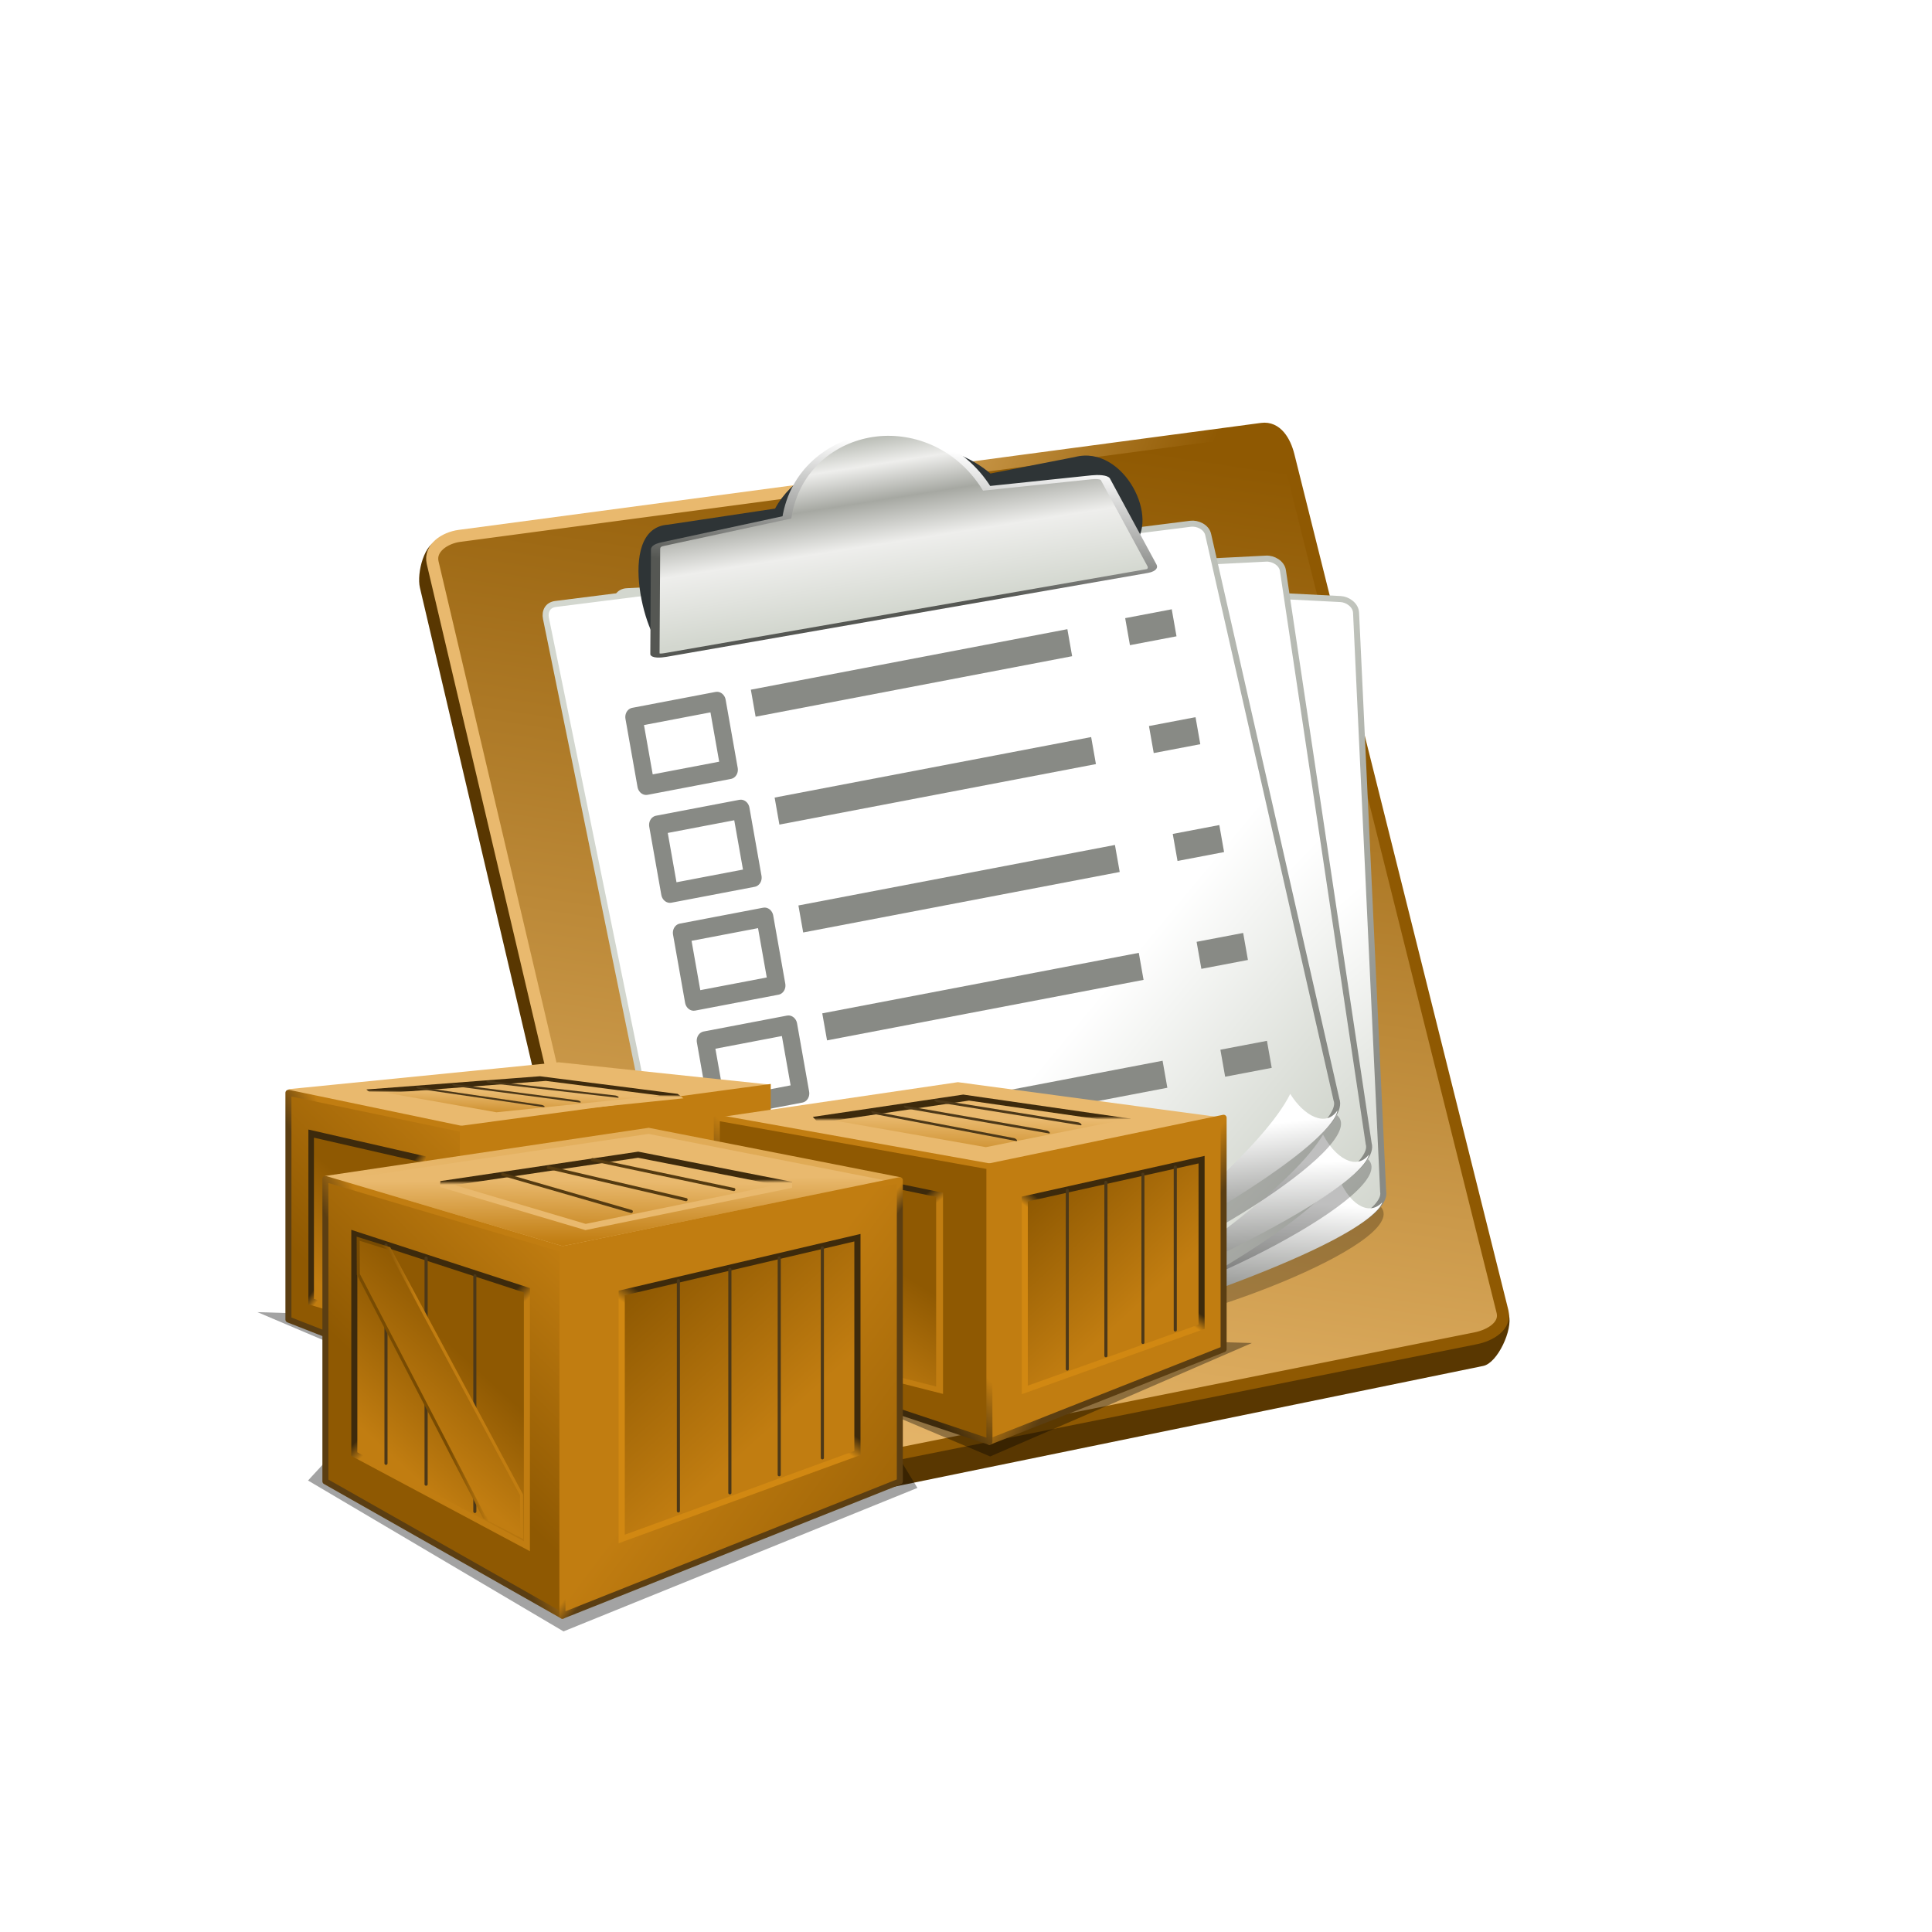 <?xml version="1.0" encoding="UTF-8" standalone="no"?>
<!-- Created with Inkscape (http://www.inkscape.org/) -->

<svg
   xmlns:dc="http://purl.org/dc/elements/1.1/"
   xmlns:cc="http://creativecommons.org/ns#"
   xmlns:rdf="http://www.w3.org/1999/02/22-rdf-syntax-ns#"
   xmlns:svg="http://www.w3.org/2000/svg"
   xmlns="http://www.w3.org/2000/svg"
   xmlns:xlink="http://www.w3.org/1999/xlink"
   version="1.1"
   width="32"
   height="32"
   viewBox="0 0 32 32"
   id="svg6109">
  <defs
     id="defs6111">
    <linearGradient
       id="linearGradient4382">
      <stop
         id="stop4384"
         style="stop-color:#5b3e12;stop-opacity:1"
         offset="0" />
      <stop
         id="stop4386"
         style="stop-color:#c17d11;stop-opacity:1"
         offset="1" />
    </linearGradient>
    <linearGradient
       id="linearGradient4376">
      <stop
         id="stop4378"
         style="stop-color:#5b3e12;stop-opacity:1"
         offset="0" />
      <stop
         id="stop4380"
         style="stop-color:#c17d11;stop-opacity:1"
         offset="1" />
    </linearGradient>
    <linearGradient
       id="linearGradient4370">
      <stop
         id="stop4372"
         style="stop-color:#5b3e12;stop-opacity:1"
         offset="0" />
      <stop
         id="stop4374"
         style="stop-color:#c17d11;stop-opacity:1"
         offset="1" />
    </linearGradient>
    <linearGradient
       id="linearGradient4357">
      <stop
         id="stop4360"
         style="stop-color:#5b3e12;stop-opacity:1"
         offset="0" />
      <stop
         id="stop4362"
         style="stop-color:#c17d11;stop-opacity:1"
         offset="1" />
    </linearGradient>
    <linearGradient
       id="linearGradient6264">
      <stop
         id="stop6266"
         style="stop-color:#3d2a0c;stop-opacity:1"
         offset="0" />
      <stop
         id="stop6268"
         style="stop-color:#d18812;stop-opacity:1"
         offset="1" />
    </linearGradient>
    <linearGradient
       id="linearGradient6213">
      <stop
         id="stop6215"
         style="stop-color:#784b02;stop-opacity:1"
         offset="0" />
      <stop
         id="stop6217"
         style="stop-color:#c17d11;stop-opacity:1"
         offset="1" />
    </linearGradient>
    <linearGradient
       id="linearGradient6130">
      <stop
         id="stop6132"
         style="stop-color:#3d2a0c;stop-opacity:1"
         offset="0" />
      <stop
         id="stop6134"
         style="stop-color:#d18812;stop-opacity:1"
         offset="1" />
    </linearGradient>
    <linearGradient
       id="linearGradient6122">
      <stop
         id="stop6124"
         style="stop-color:#8f5902;stop-opacity:1"
         offset="0" />
      <stop
         id="stop6126"
         style="stop-color:#c17d11;stop-opacity:1"
         offset="1" />
    </linearGradient>
    <linearGradient
       id="linearGradient6114">
      <stop
         id="stop6116"
         style="stop-color:#8f5902;stop-opacity:1"
         offset="0" />
      <stop
         id="stop6118"
         style="stop-color:#c17d11;stop-opacity:1"
         offset="1" />
    </linearGradient>
    <linearGradient
       id="linearGradient6106">
      <stop
         id="stop6108"
         style="stop-color:#c17d11;stop-opacity:1"
         offset="0" />
      <stop
         id="stop6110"
         style="stop-color:#8f5902;stop-opacity:1"
         offset="1" />
    </linearGradient>
    <linearGradient
       id="linearGradient6098">
      <stop
         id="stop6100"
         style="stop-color:#8f5902;stop-opacity:1"
         offset="0" />
      <stop
         id="stop6102"
         style="stop-color:#c17d11;stop-opacity:1"
         offset="1" />
    </linearGradient>
    <linearGradient
       id="linearGradient5933">
      <stop
         id="stop5935"
         style="stop-color:#c17d11;stop-opacity:1"
         offset="0" />
      <stop
         id="stop5937"
         style="stop-color:#e9b96e;stop-opacity:1"
         offset="1" />
    </linearGradient>
    <linearGradient
       id="linearGradient5925">
      <stop
         id="stop5927"
         style="stop-color:#c17d11;stop-opacity:1"
         offset="0" />
      <stop
         id="stop5929"
         style="stop-color:#e9b96e;stop-opacity:1"
         offset="1" />
    </linearGradient>
    <linearGradient
       id="linearGradient4361">
      <stop
         id="stop4363"
         style="stop-color:#dfa953;stop-opacity:1"
         offset="0" />
      <stop
         id="stop4365"
         style="stop-color:#e9b96e;stop-opacity:1"
         offset="1" />
    </linearGradient>
    <linearGradient
       id="linearGradient4343">
      <stop
         id="stop4345"
         style="stop-color:#3d2a0c;stop-opacity:1"
         offset="0" />
      <stop
         id="stop4359"
         style="stop-color:#e9b96e;stop-opacity:1"
         offset="0.095" />
      <stop
         id="stop4347"
         style="stop-color:#e9b96e;stop-opacity:1"
         offset="1" />
    </linearGradient>
    <linearGradient
       id="linearGradient4330">
      <stop
         id="stop4332"
         style="stop-color:#3d2a0c;stop-opacity:1"
         offset="0" />
      <stop
         id="stop4334"
         style="stop-color:#c17d11;stop-opacity:1"
         offset="1" />
    </linearGradient>
    <linearGradient
       id="linearGradient4322">
      <stop
         id="stop4324"
         style="stop-color:#3d2a0c;stop-opacity:1"
         offset="0" />
      <stop
         id="stop4326"
         style="stop-color:#c17d11;stop-opacity:1"
         offset="1" />
    </linearGradient>
    <linearGradient
       id="linearGradient4920">
      <stop
         id="stop4922"
         style="stop-color:#888a85;stop-opacity:1"
         offset="0" />
      <stop
         id="stop4924"
         style="stop-color:#d3d7cf;stop-opacity:1"
         offset="1" />
    </linearGradient>
    <linearGradient
       id="linearGradient4391">
      <stop
         id="stop4393"
         style="stop-color:#555753;stop-opacity:1"
         offset="0" />
      <stop
         id="stop4395"
         style="stop-color:#ffffff;stop-opacity:1"
         offset="1" />
    </linearGradient>
    <linearGradient
       id="linearGradient4225">
      <stop
         id="stop4227"
         style="stop-color:#ffffff;stop-opacity:1"
         offset="0" />
      <stop
         id="stop4229"
         style="stop-color:#d3d7cf;stop-opacity:1"
         offset="1" />
    </linearGradient>
    <filter
       x="-0.106"
       y="-0.14"
       width="1.211"
       height="1.279"
       color-interpolation-filters="sRGB"
       id="filter4499">
      <feGaussianBlur
         stdDeviation="0.211"
         id="feGaussianBlur4501" />
    </filter>
    <linearGradient
       id="linearGradient4193">
      <stop
         id="stop4195"
         style="stop-color:#8f5902;stop-opacity:1"
         offset="0" />
      <stop
         id="stop4197"
         style="stop-color:#e9b96e;stop-opacity:1"
         offset="1" />
    </linearGradient>
    <linearGradient
       id="linearGradient4201">
      <stop
         id="stop4203"
         style="stop-color:#e9b96e;stop-opacity:1"
         offset="0" />
      <stop
         id="stop4205"
         style="stop-color:#8f5902;stop-opacity:1"
         offset="1" />
    </linearGradient>
    <filter
       color-interpolation-filters="sRGB"
       id="filter4311">
      <feGaussianBlur
         stdDeviation="0.469"
         id="feGaussianBlur4313" />
    </filter>
    <linearGradient
       id="linearGradient4247">
      <stop
         id="stop4249"
         style="stop-color:#babdb6;stop-opacity:1"
         offset="0" />
      <stop
         id="stop4255"
         style="stop-color:#eeeeec;stop-opacity:1"
         offset="0.156" />
      <stop
         id="stop4257"
         style="stop-color:#a6a8a2;stop-opacity:1"
         offset="0.36" />
      <stop
         id="stop4259"
         style="stop-color:#eeeeec;stop-opacity:1"
         offset="0.607" />
      <stop
         id="stop4251"
         style="stop-color:#d3d7cf;stop-opacity:1"
         offset="1" />
    </linearGradient>
    <linearGradient
       id="linearGradient4261-9">
      <stop
         id="stop4263"
         style="stop-color:#555753;stop-opacity:1"
         offset="0" />
      <stop
         id="stop4265"
         style="stop-color:#ffffff;stop-opacity:1"
         offset="1" />
    </linearGradient>
    <linearGradient
       x1="18.695"
       y1="66.489"
       x2="24.176"
       y2="60.831"
       id="linearGradient10088"
       xlink:href="#linearGradient6122"
       gradientUnits="userSpaceOnUse" />
    <linearGradient
       x1="17.866"
       y1="64.477"
       x2="19.046"
       y2="63.839"
       id="linearGradient10090"
       xlink:href="#linearGradient4382"
       gradientUnits="userSpaceOnUse" />
    <linearGradient
       x1="20.521"
       y1="63.602"
       x2="16.566"
       y2="68.072"
       id="linearGradient10092"
       xlink:href="#linearGradient6114"
       gradientUnits="userSpaceOnUse" />
    <linearGradient
       x1="18.348"
       y1="63.919"
       x2="18.858"
       y2="64.438"
       id="linearGradient10094"
       xlink:href="#linearGradient4322"
       gradientUnits="userSpaceOnUse" />
    <linearGradient
       x1="20.521"
       y1="63.602"
       x2="16.566"
       y2="68.072"
       id="linearGradient10096"
       xlink:href="#linearGradient6114"
       gradientUnits="userSpaceOnUse" />
    <linearGradient
       x1="18.348"
       y1="63.919"
       x2="18.858"
       y2="64.438"
       id="linearGradient10098"
       xlink:href="#linearGradient4322"
       gradientUnits="userSpaceOnUse" />
    <linearGradient
       x1="24.974"
       y1="59.652"
       x2="24.952"
       y2="57.444"
       id="linearGradient10100"
       xlink:href="#linearGradient5925"
       gradientUnits="userSpaceOnUse" />
    <linearGradient
       x1="24.585"
       y1="54.432"
       x2="23.189"
       y2="59.509"
       id="linearGradient10102"
       xlink:href="#linearGradient4361"
       gradientUnits="userSpaceOnUse" />
    <linearGradient
       x1="18.695"
       y1="66.489"
       x2="24.176"
       y2="60.831"
       id="linearGradient10104"
       xlink:href="#linearGradient6122"
       gradientUnits="userSpaceOnUse" />
    <linearGradient
       x1="17.866"
       y1="64.477"
       x2="19.046"
       y2="63.839"
       id="linearGradient10106"
       xlink:href="#linearGradient4370"
       gradientUnits="userSpaceOnUse" />
    <linearGradient
       x1="27.559"
       y1="66.165"
       x2="36.178"
       y2="72.659"
       id="linearGradient10108"
       xlink:href="#linearGradient6106"
       gradientUnits="userSpaceOnUse" />
    <linearGradient
       x1="29.322"
       y1="65.309"
       x2="28.889"
       y2="64.958"
       id="linearGradient10110"
       xlink:href="#linearGradient4357"
       gradientUnits="userSpaceOnUse" />
    <linearGradient
       x1="20.521"
       y1="63.602"
       x2="16.566"
       y2="68.072"
       id="linearGradient10112"
       xlink:href="#linearGradient6114"
       gradientUnits="userSpaceOnUse" />
    <linearGradient
       x1="18.348"
       y1="63.919"
       x2="18.858"
       y2="64.438"
       id="linearGradient10114"
       xlink:href="#linearGradient4322"
       gradientUnits="userSpaceOnUse" />
    <linearGradient
       x1="28.252"
       y1="61.032"
       x2="28.332"
       y2="57.338"
       id="linearGradient10116"
       xlink:href="#linearGradient5933"
       gradientUnits="userSpaceOnUse" />
    <linearGradient
       x1="25.01"
       y1="57.209"
       x2="25.022"
       y2="59.486"
       id="linearGradient10118"
       xlink:href="#linearGradient4343"
       gradientUnits="userSpaceOnUse" />
    <linearGradient
       x1="23.347"
       y1="59.926"
       x2="30.178"
       y2="67.454"
       id="linearGradient10120"
       xlink:href="#linearGradient6098"
       gradientUnits="userSpaceOnUse" />
    <linearGradient
       x1="30.48"
       y1="64.577"
       x2="29.927"
       y2="65.339"
       id="linearGradient10122"
       xlink:href="#linearGradient6264"
       gradientUnits="userSpaceOnUse" />
    <linearGradient
       x1="28.252"
       y1="61.032"
       x2="28.332"
       y2="57.338"
       id="linearGradient10124"
       xlink:href="#linearGradient5933"
       gradientUnits="userSpaceOnUse" />
    <linearGradient
       x1="25.01"
       y1="57.209"
       x2="25.022"
       y2="59.486"
       id="linearGradient10126"
       xlink:href="#linearGradient4343"
       gradientUnits="userSpaceOnUse" />
    <linearGradient
       x1="8.454"
       y1="24.74"
       x2="6.887"
       y2="26.535"
       id="linearGradient10128"
       xlink:href="#linearGradient6114"
       gradientUnits="userSpaceOnUse" />
    <linearGradient
       x1="7.312"
       y1="25.467"
       x2="7.584"
       y2="25.378"
       id="linearGradient10130"
       xlink:href="#linearGradient6213"
       gradientUnits="userSpaceOnUse" />
    <linearGradient
       x1="28.252"
       y1="61.032"
       x2="28.332"
       y2="57.338"
       id="linearGradient10132"
       xlink:href="#linearGradient5933"
       gradientUnits="userSpaceOnUse" />
    <linearGradient
       x1="25.01"
       y1="57.209"
       x2="25.022"
       y2="59.486"
       id="linearGradient10134"
       xlink:href="#linearGradient4343"
       gradientUnits="userSpaceOnUse" />
    <linearGradient
       x1="23.347"
       y1="59.926"
       x2="30.178"
       y2="67.454"
       id="linearGradient10136"
       xlink:href="#linearGradient6098"
       gradientUnits="userSpaceOnUse" />
    <linearGradient
       x1="30.48"
       y1="64.577"
       x2="29.927"
       y2="65.339"
       id="linearGradient10138"
       xlink:href="#linearGradient6130"
       gradientUnits="userSpaceOnUse" />
    <linearGradient
       x1="42.992"
       y1="61.733"
       x2="41.84"
       y2="60.819"
       id="linearGradient10178"
       xlink:href="#linearGradient4376"
       gradientUnits="userSpaceOnUse" />
    <linearGradient
       x1="33.607"
       y1="63.499"
       x2="35.208"
       y2="61.839"
       id="linearGradient10214"
       xlink:href="#linearGradient4330"
       gradientUnits="userSpaceOnUse" />
    <filter
       x="-0.055"
       y="-0.173"
       width="1.111"
       height="1.346"
       color-interpolation-filters="sRGB"
       id="filter4353">
      <feGaussianBlur
         stdDeviation="0.41"
         id="feGaussianBlur4355" />
    </filter>
    <linearGradient
       x1="17"
       y1="4"
       x2="14"
       y2="24"
       id="linearGradient32722"
       xlink:href="#linearGradient4193"
       gradientUnits="userSpaceOnUse" />
    <linearGradient
       x1="10.455"
       y1="11.707"
       x2="16.675"
       y2="14.179"
       id="linearGradient32724"
       xlink:href="#linearGradient4201"
       gradientUnits="userSpaceOnUse" />
    <linearGradient
       x1="19.059"
       y1="16.194"
       x2="23.846"
       y2="19.97"
       id="linearGradient32726"
       xlink:href="#linearGradient4225"
       gradientUnits="userSpaceOnUse" />
    <linearGradient
       x1="25.933"
       y1="14.434"
       x2="16.068"
       y2="6.41"
       id="linearGradient32728"
       xlink:href="#linearGradient4920"
       gradientUnits="userSpaceOnUse" />
    <linearGradient
       x1="28.129"
       y1="20.275"
       x2="27.703"
       y2="17.48"
       id="linearGradient32730"
       xlink:href="#linearGradient4391"
       gradientUnits="userSpaceOnUse" />
    <linearGradient
       x1="19.059"
       y1="16.194"
       x2="23.846"
       y2="19.97"
       id="linearGradient32732"
       xlink:href="#linearGradient4225"
       gradientUnits="userSpaceOnUse" />
    <linearGradient
       x1="25.933"
       y1="14.434"
       x2="16.068"
       y2="6.41"
       id="linearGradient32734"
       xlink:href="#linearGradient4920"
       gradientUnits="userSpaceOnUse" />
    <linearGradient
       x1="28.129"
       y1="20.275"
       x2="27.703"
       y2="17.48"
       id="linearGradient32736"
       xlink:href="#linearGradient4391"
       gradientUnits="userSpaceOnUse" />
    <linearGradient
       x1="19.059"
       y1="16.194"
       x2="23.846"
       y2="19.97"
       id="linearGradient32738"
       xlink:href="#linearGradient4225"
       gradientUnits="userSpaceOnUse" />
    <linearGradient
       x1="25.933"
       y1="14.434"
       x2="16.068"
       y2="6.41"
       id="linearGradient32740"
       xlink:href="#linearGradient4920"
       gradientUnits="userSpaceOnUse" />
    <linearGradient
       x1="28.129"
       y1="20.275"
       x2="27.703"
       y2="17.48"
       id="linearGradient32742"
       xlink:href="#linearGradient4391"
       gradientUnits="userSpaceOnUse" />
    <linearGradient
       x1="17.401"
       y1="9.369"
       x2="19.235"
       y2="21.92"
       id="linearGradient32744"
       xlink:href="#linearGradient4247"
       gradientUnits="userSpaceOnUse" />
    <linearGradient
       x1="11.763"
       y1="17.069"
       x2="15.773"
       y2="8.939"
       id="linearGradient32746"
       xlink:href="#linearGradient4261-9"
       gradientUnits="userSpaceOnUse" />
  </defs>
  <g
     transform="translate(0,-16)"
     id="layer1">
    <g
       id="g35224">
      <g
         transform="translate(-0.104,0)"
         id="g32648">
        <g
           transform="translate(-0.288,0.875)"
           id="g3986">
          <g
             id="g8168">
            <path
               d="M 6.455,5.322 21.5,4 c 0.276,-0.024 0.423,0.234 0.5,0.5 l 4.452,15.301 c 0.077,0.266 -0.208,0.896 -0.479,0.952 l -15.117,3.099 c -0.269,0.055 -0.654,-0.157 -0.716,-0.423 L 6.095,6.204 C 6.031,5.934 6.179,5.346 6.455,5.322 z"
               transform="matrix(0.886,0,0,0.886,1.947,19.362)"
               id="path8170"
               style="fill:#593701;fill-opacity:1;fill-rule:nonzero;stroke:none" />
            <path
               d="m 6.5,6 15,-2 c 0.275,-0.037 0.433,0.231 0.5,0.5 l 4,16 c 0.067,0.269 -0.228,0.446 -0.5,0.5 l -15,3 C 10.228,24.054 10.063,23.77 10,23.5 L 6,6.5 C 5.937,6.23 6.225,6.037 6.5,6 z"
               transform="matrix(0.886,0,0,0.886,2.242,18.685)"
               id="path8172"
               style="fill:url(#linearGradient32722);fill-opacity:1;fill-rule:nonzero;stroke:url(#linearGradient32724);stroke-width:0.226;stroke-miterlimit:4;stroke-opacity:1;stroke-dasharray:none" />
          </g>
          <g
             transform="matrix(0.828,0.17,-0.17,0.828,9.125,4.282)"
             id="g8174">
            <path
               d="M 6.382,6.505 21.5,4.194 c 0.166,-0.025 0.382,0.067 0.427,0.245 l 3.416,13.419 c 0.361,0.863 -4.345,3.567 -5.647,4.318 l -9.26,1.85 c -0.149,0.03 -0.297,-0.004 -0.336,-0.171 L 6.161,6.858 C 6.122,6.69 6.193,6.533 6.382,6.505 z"
               transform="matrix(0.82,0,0,0.82,2.923,17.42)"
               id="path8176"
               style="fill:url(#linearGradient32726);fill-opacity:1;fill-rule:nonzero;stroke:url(#linearGradient32728);stroke-width:0.144;stroke-miterlimit:4;stroke-opacity:1;stroke-dasharray:none" />
            <g
               id="g8178">
              <path
                 d="m 28.396,16.818 c 0.168,0.67 0.487,0.537 0.725,0.148 0.741,0.599 -3.519,3.354 -4.614,3.457 2.891,-1.851 3.131,-2.532 3.889,-3.606 z"
                 transform="matrix(0.99,0,0,0.958,-5.108,16.114)"
                 id="path8180"
                 style="opacity:0.5;fill:#000000;fill-opacity:1;fill-rule:nonzero;stroke:none;filter:url(#filter4499)" />
              <path
                 d="m 28.31,16.854 c 0.279,0.425 0.709,0.637 0.922,0.297 -0.021,0.216 -0.489,1.04 -4.564,3.336 1.388,-1.021 3.191,-2.657 3.643,-3.633 z"
                 transform="matrix(1.012,0,0,1.012,-5.854,14.919)"
                 id="path8182"
                 style="fill:url(#linearGradient32730);fill-opacity:1;fill-rule:nonzero;stroke:none" />
            </g>
          </g>
          <g
             transform="matrix(0.841,0.085,-0.085,0.841,5.852,5.088)"
             id="g8184">
            <path
               d="M 6.382,6.505 21.5,4.194 c 0.166,-0.025 0.382,0.067 0.427,0.245 l 3.416,13.419 c 0.361,0.863 -4.345,3.567 -5.647,4.318 l -9.26,1.85 c -0.149,0.03 -0.297,-0.004 -0.336,-0.171 L 6.161,6.858 C 6.122,6.69 6.193,6.533 6.382,6.505 z"
               transform="matrix(0.82,0,0,0.82,2.923,17.42)"
               id="path8186"
               style="fill:url(#linearGradient32732);fill-opacity:1;fill-rule:nonzero;stroke:url(#linearGradient32734);stroke-width:0.144;stroke-miterlimit:4;stroke-opacity:1;stroke-dasharray:none" />
            <g
               id="g8188">
              <path
                 d="m 28.396,16.818 c 0.168,0.67 0.487,0.537 0.725,0.148 0.741,0.599 -3.519,3.354 -4.614,3.457 2.891,-1.851 3.131,-2.532 3.889,-3.606 z"
                 transform="matrix(0.99,0,0,0.958,-5.108,16.114)"
                 id="path8190"
                 style="opacity:0.5;fill:#000000;fill-opacity:1;fill-rule:nonzero;stroke:none;filter:url(#filter4499)" />
              <path
                 d="m 28.31,16.854 c 0.279,0.425 0.709,0.637 0.922,0.297 -0.021,0.216 -0.489,1.04 -4.564,3.336 1.388,-1.021 3.191,-2.657 3.643,-3.633 z"
                 transform="matrix(1.012,0,0,1.012,-5.854,14.919)"
                 id="path8192"
                 style="fill:url(#linearGradient32736);fill-opacity:1;fill-rule:nonzero;stroke:none" />
            </g>
          </g>
          <g
             transform="matrix(0.845,0.022,-0.022,0.845,3.203,5.722)"
             id="g8194">
            <path
               d="M 6.382,6.505 21.5,4.194 c 0.166,-0.025 0.382,0.067 0.427,0.245 l 3.416,13.419 c 0.361,0.863 -4.345,3.567 -5.647,4.318 l -9.26,1.85 c -0.149,0.03 -0.297,-0.004 -0.336,-0.171 L 6.161,6.858 C 6.122,6.69 6.193,6.533 6.382,6.505 z"
               transform="matrix(0.82,0,0,0.82,2.923,17.42)"
               id="path8196"
               style="fill:url(#linearGradient32738);fill-opacity:1;fill-rule:nonzero;stroke:url(#linearGradient32740);stroke-width:0.144;stroke-miterlimit:4;stroke-opacity:1;stroke-dasharray:none" />
            <g
               id="g8198">
              <path
                 d="m 28.396,16.818 c 0.168,0.67 0.487,0.537 0.725,0.148 0.741,0.599 -3.519,3.354 -4.614,3.457 2.891,-1.851 3.131,-2.532 3.889,-3.606 z"
                 transform="matrix(0.99,0,0,0.958,-5.108,16.114)"
                 id="path8200"
                 style="opacity:0.5;fill:#000000;fill-opacity:1;fill-rule:nonzero;stroke:none;filter:url(#filter4499)" />
              <path
                 d="m 28.31,16.854 c 0.279,0.425 0.709,0.637 0.922,0.297 -0.021,0.216 -0.489,1.04 -4.564,3.336 1.388,-1.021 3.191,-2.657 3.643,-3.633 z"
                 transform="matrix(1.012,0,0,1.012,-5.854,14.919)"
                 id="path8202"
                 style="fill:url(#linearGradient32742);fill-opacity:1;fill-rule:nonzero;stroke:none" />
            </g>
          </g>
          <g
             transform="matrix(0.886,0,0,0.886,2.118,4.511)"
             id="g8204">
            <path
               d="m 11.593,13.375 3.17,-0.142 c 0.906,-5.061 4.399,-6.77 6.38,-0.542 l 2.506,-0.475 c 1.448,-0.563 2.563,7.115 1.694,9.203 -4.972,1.387 -9.308,3.159 -13.832,3.604 -0.515,-0.038 -1.538,-12.027 0.082,-11.648 z"
               transform="matrix(0.631,-0.086,0,0.197,3.226,20.15)"
               id="path8206"
               style="fill:#2e3436;fill-opacity:1;fill-rule:nonzero;stroke:none;filter:url(#filter4311)" />
            <path
               d="m 10.983,15.625 3.811,-1.072 c 0.468,-6.659 4.463,-7.317 6.131,-0.723 l 3.22,-0.072 c 0.167,-0.004 0.387,0.061 0.427,0.245 L 26,20.5 c 0.038,0.175 0.008,0.35 -0.153,0.38 L 11.079,23.614 c -0.149,0.028 -0.336,0.011 -0.336,-0.171 l 0.019,-7.465 c 4.73e-4,-0.183 0.034,-0.301 0.221,-0.353 z"
               transform="matrix(0.609,-0.058,0,0.26,3.753,18.726)"
               id="path8208"
               style="fill:url(#linearGradient32744);fill-opacity:1;fill-rule:nonzero;stroke:url(#linearGradient32746);stroke-width:0.284;stroke-miterlimit:4;stroke-dasharray:none" />
          </g>
          <g
             id="g3958">
            <path
               d="m 13.872,10.345 4.534,-0.872 m 0.828,-0.159 0.667,-0.128"
               transform="matrix(1.164,0.064,0.04,1.482,-3.693,10.553)"
               id="path8517"
               style="fill:none;stroke:#888a85;stroke-width:0.305;stroke-linecap:butt;stroke-linejoin:miter;stroke-miterlimit:4;stroke-opacity:1;stroke-dasharray:none" />
            <rect
               width="1.909"
               height="1.397"
               x="11.173"
               y="12.819"
               transform="matrix(0.723,-0.138,0.143,0.808,0.98,18.189)"
               id="rect3121"
               style="fill:none;stroke:#888a85;stroke-width:0.386;stroke-linecap:round;stroke-linejoin:round;stroke-miterlimit:4;stroke-opacity:1;stroke-dasharray:none;stroke-dashoffset:0" />
          </g>
          <g
             transform="translate(0.394,1.787)"
             id="g3962">
            <path
               d="m 13.872,10.345 4.534,-0.872 m 0.828,-0.159 0.667,-0.128"
               transform="matrix(1.164,0.064,0.04,1.482,-3.693,10.553)"
               id="path3964"
               style="fill:none;stroke:#888a85;stroke-width:0.305;stroke-linecap:butt;stroke-linejoin:miter;stroke-miterlimit:4;stroke-opacity:1;stroke-dasharray:none" />
            <rect
               width="1.909"
               height="1.397"
               x="11.173"
               y="12.819"
               transform="matrix(0.723,-0.138,0.143,0.808,0.98,18.189)"
               id="rect3966"
               style="fill:none;stroke:#888a85;stroke-width:0.386;stroke-linecap:round;stroke-linejoin:round;stroke-miterlimit:4;stroke-opacity:1;stroke-dasharray:none;stroke-dashoffset:0" />
          </g>
          <g
             transform="translate(0.788,3.574)"
             id="g3968">
            <path
               d="m 13.872,10.345 4.534,-0.872 m 0.828,-0.159 0.667,-0.128"
               transform="matrix(1.164,0.064,0.04,1.482,-3.693,10.553)"
               id="path3970"
               style="fill:none;stroke:#888a85;stroke-width:0.305;stroke-linecap:butt;stroke-linejoin:miter;stroke-miterlimit:4;stroke-opacity:1;stroke-dasharray:none" />
            <rect
               width="1.909"
               height="1.397"
               x="11.173"
               y="12.819"
               transform="matrix(0.723,-0.138,0.143,0.808,0.98,18.189)"
               id="rect3972"
               style="fill:none;stroke:#888a85;stroke-width:0.386;stroke-linecap:round;stroke-linejoin:round;stroke-miterlimit:4;stroke-opacity:1;stroke-dasharray:none;stroke-dashoffset:0" />
          </g>
          <g
             transform="translate(1.183,5.361)"
             id="g3974">
            <path
               d="m 13.872,10.345 4.534,-0.872 m 0.828,-0.159 0.667,-0.128"
               transform="matrix(1.164,0.064,0.04,1.482,-3.693,10.553)"
               id="path3976"
               style="fill:none;stroke:#888a85;stroke-width:0.305;stroke-linecap:butt;stroke-linejoin:miter;stroke-miterlimit:4;stroke-opacity:1;stroke-dasharray:none" />
            <rect
               width="1.909"
               height="1.397"
               x="11.173"
               y="12.819"
               transform="matrix(0.723,-0.138,0.143,0.808,0.98,18.189)"
               id="rect3978"
               style="fill:none;stroke:#888a85;stroke-width:0.386;stroke-linecap:round;stroke-linejoin:round;stroke-miterlimit:4;stroke-opacity:1;stroke-dasharray:none;stroke-dashoffset:0" />
          </g>
          <g
             transform="translate(1.577,7.148)"
             id="g3980">
            <path
               d="m 13.872,10.345 4.534,-0.872 m 0.828,-0.159 0.667,-0.128"
               transform="matrix(1.164,0.064,0.04,1.482,-3.693,10.553)"
               id="path3982"
               style="fill:none;stroke:#888a85;stroke-width:0.305;stroke-linecap:butt;stroke-linejoin:miter;stroke-miterlimit:4;stroke-opacity:1;stroke-dasharray:none" />
            <rect
               width="1.909"
               height="1.397"
               x="11.173"
               y="12.819"
               transform="matrix(0.723,-0.138,0.143,0.808,0.98,18.189)"
               id="rect3984"
               style="fill:none;stroke:#888a85;stroke-width:0.386;stroke-linecap:round;stroke-linejoin:round;stroke-miterlimit:4;stroke-opacity:1;stroke-dasharray:none;stroke-dashoffset:0" />
          </g>
        </g>
      </g>
      <path
         d="m 4.367,24.436 17.729,0.551 -4.665,2.022 -2.212,-0.935 0.915,1.496 -6.31,2.558 -4.555,-2.69 1.735,-1.881 z"
         transform="matrix(0.929,0,0,0.929,0.207,15.032)"
         id="rect6313"
         style="opacity:0.6;fill:#000000;fill-opacity:1;fill-rule:nonzero;stroke:none;filter:url(#filter4353)" />
      <g
         transform="matrix(0.929,0,0,0.929,0.207,0.165)"
         id="g6270">
        <path
           d="m -10.321,89.4 6.087,1.269 10.621,-1.435 -7.299,-0.771 z"
           transform="matrix(0.511,0,0,0.511,10.202,-9.166)"
           id="path4276"
           style="fill:#e9b96e;fill-opacity:1;fill-rule:nonzero;stroke:#e9b96e;stroke-width:0.21;stroke-miterlimit:4;stroke-dasharray:none" />
        <path
           d="m 14.549,57.139 6.087,1.269 0,9.027 -6.087,-2.385 z"
           transform="matrix(0.511,0,0,0.511,-2.515,7.331)"
           id="path6170"
           style="fill:url(#linearGradient10088);fill-opacity:1;fill-rule:nonzero;stroke:url(#linearGradient10090);stroke-width:0.21;stroke-linecap:round;stroke-linejoin:round;stroke-miterlimit:4;stroke-opacity:1;stroke-dasharray:none" />
        <path
           d="m -4.235,90.669 0,9.621 10.621,-2.759 0,-8.297 z"
           transform="matrix(0.511,0,0,0.511,10.202,-9.166)"
           id="path4278"
           style="fill:#c17d11;fill-opacity:1;fill-rule:nonzero;stroke:#c17d11;stroke-width:0.21;stroke-miterlimit:4;stroke-opacity:1;stroke-dasharray:none" />
        <path
           d="m 14.751,57.44 8.271,2.567 0,11.059 -8.271,-3.077 z"
           transform="matrix(0.241,-0.033,0,0.284,1.77,21.43)"
           id="path6176"
           style="fill:url(#linearGradient10092);fill-opacity:1;fill-rule:nonzero;stroke:url(#linearGradient10094);stroke-width:0.412;stroke-linejoin:miter;stroke-miterlimit:4;stroke-dasharray:none" />
        <path
           d="m 28.408,55.301 9.51,1.701 8.172,-1.697 -9.271,-1.242 z"
           transform="matrix(0.511,0,0,0.511,-1.959,8.713)"
           id="path4262"
           style="fill:#e9b96e;fill-opacity:1;fill-rule:nonzero;stroke:none" />
        <path
           d="m 37.918,57.002 0,9.607 8.172,-3.229 0,-8.075 z"
           transform="matrix(0.511,0,0,0.511,-1.959,8.713)"
           id="path4264"
           style="fill:#c17d11;fill-opacity:1;fill-rule:nonzero;stroke:url(#linearGradient10178);stroke-width:0.21;stroke-linecap:round;stroke-linejoin:round;stroke-miterlimit:4;stroke-dasharray:none" />
        <path
           d="m 28.408,55.301 9.51,1.701 0,9.607 -9.51,-3.171 z"
           transform="matrix(0.511,0,0,0.511,-1.959,8.713)"
           id="path4266"
           style="fill:#8f5902;fill-opacity:1;fill-rule:nonzero;stroke:url(#linearGradient10214);stroke-width:0.21;stroke-linecap:round;stroke-linejoin:round;stroke-miterlimit:4;stroke-dasharray:none" />
        <path
           d="m 14.751,57.44 8.271,2.567 0,11.059 -8.271,-3.077 z"
           transform="matrix(0.41,-0.013,0,0.315,7.09,19.745)"
           id="path6219"
           style="fill:url(#linearGradient10096);fill-opacity:1;fill-rule:nonzero;stroke:url(#linearGradient10098);stroke-width:0.299;stroke-linejoin:miter;stroke-miterlimit:4;stroke-dasharray:none" />
        <path
           d="m 14.751,57.44 8.271,2.452 11.772,-2.409 -8.766,-1.722 z"
           transform="matrix(0.511,0,0,0.511,-1.959,8.713)"
           id="path4248"
           style="fill:url(#linearGradient10100);fill-opacity:1;fill-rule:nonzero;stroke:url(#linearGradient10102);stroke-width:0.21;stroke-miterlimit:4;stroke-dasharray:none" />
        <path
           d="m 14.751,57.44 8.271,2.452 0,12.787 -8.271,-4.689 z"
           transform="matrix(0.511,0,0,0.511,-1.959,8.713)"
           id="path4252"
           style="fill:url(#linearGradient10104);fill-opacity:1;fill-rule:nonzero;stroke:url(#linearGradient10106);stroke-width:0.21;stroke-linecap:round;stroke-linejoin:round;stroke-miterlimit:4;stroke-opacity:1;stroke-dasharray:none" />
        <path
           d="m 23.021,59.892 0,12.787 11.772,-4.684 0,-10.512 z"
           transform="matrix(0.511,0,0,0.511,-1.959,8.713)"
           id="path4250"
           style="fill:url(#linearGradient10108);fill-opacity:1;fill-rule:nonzero;stroke:url(#linearGradient10110);stroke-width:0.21;stroke-linejoin:round;stroke-miterlimit:4;stroke-dasharray:none" />
        <path
           d="m 14.751,57.44 8.271,2.452 0,12.268 -8.271,-4.17 z"
           transform="matrix(0.372,0.011,0,0.372,0.607,17.516)"
           id="path4320"
           style="fill:url(#linearGradient10112);fill-opacity:1;fill-rule:nonzero;stroke:url(#linearGradient10114);stroke-width:0.29;stroke-linejoin:miter;stroke-miterlimit:4;stroke-dasharray:none" />
        <path
           d="m 14.751,57.44 8.271,2.452 11.772,-2.409 -8.766,-1.722 z"
           transform="matrix(0.312,0,0,0.312,3.034,20.235)"
           id="path4341"
           style="fill:url(#linearGradient10116);fill-opacity:1;fill-rule:nonzero;stroke:url(#linearGradient10118);stroke-width:0.345;stroke-linecap:butt;stroke-linejoin:miter;stroke-miterlimit:4;stroke-dasharray:none" />
        <path
           d="m 23.021,59.892 0,12.787 11.772,-4.16 0,-11.192 z"
           transform="matrix(0.357,-0.009,0,0.343,2.643,19.762)"
           id="path4369"
           style="fill:url(#linearGradient10120);fill-opacity:1;fill-rule:nonzero;stroke:url(#linearGradient10122);stroke-width:0.308;stroke-linejoin:miter;stroke-miterlimit:4;stroke-dasharray:none" />
        <path
           d="m 8.572,37.157 0,4.06"
           transform="matrix(1,0,0,0.959,-1.913,3.609)"
           id="path5905"
           style="fill:none;stroke:#4c3818;stroke-width:0.055;stroke-linecap:round;stroke-linejoin:miter;stroke-miterlimit:4;stroke-opacity:1;stroke-dasharray:none" />
        <path
           d="m 9.774,37.548 0,4.309"
           transform="matrix(1,0,0,0.936,-2.4,4.33)"
           id="path5907"
           style="fill:none;stroke:#4c3818;stroke-width:0.056;stroke-linecap:round;stroke-linejoin:miter;stroke-miterlimit:4;stroke-opacity:1;stroke-dasharray:none" />
        <path
           d="m 9.774,37.547 0,4.31"
           transform="matrix(1,0,0,0.975,-1.531,3.183)"
           id="path5909"
           style="fill:none;stroke:#4c3818;stroke-width:0.055;stroke-linecap:round;stroke-linejoin:miter;stroke-miterlimit:4;stroke-opacity:1;stroke-dasharray:none" />
        <path
           d="m 8.572,37.132 0,4.085"
           transform="matrix(-1,0,0,0.917,23.011,5.243)"
           id="path5911"
           style="fill:none;stroke:#4c3818;stroke-width:0.056;stroke-linecap:round;stroke-linejoin:miter;stroke-miterlimit:4;stroke-opacity:1;stroke-dasharray:none" />
        <path
           d="m 9.774,37.523 0,4.334"
           transform="matrix(-1,0,0,0.92,22.564,5.154)"
           id="path5913"
           style="fill:none;stroke:#4c3818;stroke-width:0.056;stroke-linecap:round;stroke-linejoin:miter;stroke-miterlimit:4;stroke-opacity:1;stroke-dasharray:none" />
        <path
           d="m 9.774,37.523 0,4.334"
           transform="matrix(-1,0,0,0.948,21.646,4.305)"
           id="path5915"
           style="fill:none;stroke:#4c3818;stroke-width:0.055;stroke-linecap:round;stroke-linejoin:miter;stroke-miterlimit:4;stroke-opacity:1;stroke-dasharray:none" />
        <path
           d="m 8.572,37.132 0,4.085"
           transform="matrix(-1,0,0,0.947,22.242,4.308)"
           id="path5917"
           style="fill:none;stroke:#4c3818;stroke-width:0.055;stroke-linecap:round;stroke-linejoin:miter;stroke-miterlimit:4;stroke-opacity:1;stroke-dasharray:none" />
        <path
           d="m 8.036,38.135 0.183,2.484"
           transform="matrix(-0.351,0.937,-0.898,-0.336,48.1,43.929)"
           id="path5919"
           style="fill:none;stroke:#543a10;stroke-width:0.055;stroke-linecap:round;stroke-linejoin:miter;stroke-miterlimit:4;stroke-opacity:1;stroke-dasharray:none" />
        <path
           d="m 9.406,38.048 0.324,2.673"
           transform="matrix(-0.351,0.937,-0.877,-0.328,48.68,42.1)"
           id="path5921"
           style="fill:none;stroke:#543a10;stroke-width:0.056;stroke-linecap:round;stroke-linejoin:miter;stroke-miterlimit:4;stroke-opacity:1;stroke-dasharray:none" />
        <path
           d="m 9.825,37.734 0.385,2.613"
           transform="matrix(-0.351,0.937,-0.913,-0.342,50.761,41.952)"
           id="path5923"
           style="fill:none;stroke:#543a10;stroke-width:0.055;stroke-linecap:round;stroke-linejoin:miter;stroke-miterlimit:4;stroke-opacity:1;stroke-dasharray:none" />
        <g
           transform="matrix(0.891,0.016,0.667,0.499,-25.88,17.348)"
           id="g6160">
          <path
             d="m 14.751,57.44 6.483,2.412 13.487,-2.558 -7.452,-1.764 z"
             transform="matrix(0.312,0,0,0.312,3.034,20.235)"
             id="path6152"
             style="fill:url(#linearGradient10124);fill-opacity:1;fill-rule:nonzero;stroke:url(#linearGradient10126);stroke-width:0.524;stroke-linecap:butt;stroke-linejoin:miter;stroke-miterlimit:4;stroke-dasharray:none" />
          <path
             d="m 8.048,38.417 0.172,2.201"
             transform="matrix(-0.351,0.937,-0.898,-0.336,48.1,43.929)"
             id="path6154"
             style="fill:none;stroke:#4c3818;stroke-width:0.083;stroke-linecap:round;stroke-linejoin:miter;stroke-miterlimit:4;stroke-opacity:1;stroke-dasharray:none" />
          <path
             d="m 9.477,38.439 0.253,2.282"
             transform="matrix(-0.351,0.937,-0.877,-0.328,48.68,42.1)"
             id="path6156"
             style="fill:none;stroke:#4c3818;stroke-width:0.084;stroke-linecap:round;stroke-linejoin:miter;stroke-miterlimit:4;stroke-opacity:1;stroke-dasharray:none" />
          <path
             d="m 9.857,38.062 0.354,2.285"
             transform="matrix(-0.351,0.937,-0.913,-0.342,50.761,41.952)"
             id="path6158"
             style="fill:none;stroke:#4c3818;stroke-width:0.083;stroke-linecap:round;stroke-linejoin:miter;stroke-miterlimit:4;stroke-opacity:1;stroke-dasharray:none" />
        </g>
        <path
           d="m 6.166,23.765 -0.003,-0.635 0.553,0.174 2.359,4.392 0.003,0.744 -0.666,-0.344 z"
           transform="translate(0,16)"
           id="rect6182"
           style="fill:url(#linearGradient10128);fill-opacity:1;fill-rule:nonzero;stroke:url(#linearGradient10130);stroke-width:0.054;stroke-linecap:round;stroke-linejoin:miter;stroke-miterlimit:4;stroke-opacity:1;stroke-dashoffset:0" />
        <g
           transform="matrix(0.828,0,0.779,0.8,-21.476,6.496)"
           id="g6233">
          <path
             d="m 13.847,57.399 9.873,2.167 11.86,-2.043 -9.883,-1.714 z"
             transform="matrix(0.312,0,0,0.312,3.034,20.235)"
             id="path6225"
             style="fill:url(#linearGradient10132);fill-opacity:1;fill-rule:nonzero;stroke:url(#linearGradient10134);stroke-width:0.424;stroke-linecap:butt;stroke-linejoin:miter;stroke-miterlimit:4;stroke-dasharray:none" />
          <path
             d="m 7.911,37.972 0.309,2.647"
             transform="matrix(-0.351,0.937,-0.898,-0.336,48.1,43.929)"
             id="path6227"
             style="fill:none;stroke:#4c3818;stroke-width:0.067;stroke-linecap:round;stroke-linejoin:miter;stroke-miterlimit:4;stroke-opacity:1;stroke-dasharray:none" />
          <path
             d="m 9.359,37.976 0.371,2.745"
             transform="matrix(-0.351,0.937,-0.877,-0.328,48.68,42.1)"
             id="path6229"
             style="fill:none;stroke:#4c3818;stroke-width:0.068;stroke-linecap:round;stroke-linejoin:miter;stroke-miterlimit:4;stroke-opacity:1;stroke-dasharray:none" />
          <path
             d="m 9.777,37.664 0.433,2.683"
             transform="matrix(-0.351,0.937,-0.913,-0.342,50.761,41.952)"
             id="path6231"
             style="fill:none;stroke:#4c3818;stroke-width:0.067;stroke-linecap:round;stroke-linejoin:miter;stroke-miterlimit:4;stroke-opacity:1;stroke-dasharray:none" />
        </g>
        <g
           transform="matrix(0.75,0.015,0,0.776,9.902,7.144)"
           id="g6253">
          <path
             d="m 23.021,59.892 0,12.787 11.772,-4.16 0,-11.192 z"
             transform="matrix(0.357,-0.009,0,0.343,2.643,19.762)"
             id="path6243"
             style="fill:url(#linearGradient10136);fill-opacity:1;fill-rule:nonzero;stroke:url(#linearGradient10138);stroke-width:0.404;stroke-linejoin:miter;stroke-miterlimit:4;stroke-dasharray:none" />
          <path
             d="m 8.572,37.132 0,4.085"
             transform="matrix(-1,0,0,0.917,23.011,5.243)"
             id="path6245"
             style="fill:none;stroke:#4c3818;stroke-width:0.074;stroke-linecap:round;stroke-linejoin:miter;stroke-miterlimit:4;stroke-opacity:1;stroke-dasharray:none" />
          <path
             d="m 9.774,37.523 0,4.334"
             transform="matrix(-1,0,0,0.92,22.564,5.154)"
             id="path6247"
             style="fill:none;stroke:#4c3818;stroke-width:0.074;stroke-linecap:round;stroke-linejoin:miter;stroke-miterlimit:4;stroke-opacity:1;stroke-dasharray:none" />
          <path
             d="m 9.774,37.523 0,4.334"
             transform="matrix(-1,0,0,0.948,21.646,4.305)"
             id="path6249"
             style="fill:none;stroke:#4c3818;stroke-width:0.072;stroke-linecap:round;stroke-linejoin:miter;stroke-miterlimit:4;stroke-opacity:1;stroke-dasharray:none" />
          <path
             d="m 8.572,37.132 0,4.085"
             transform="matrix(-1,0,0,0.947,22.242,4.308)"
             id="path6251"
             style="fill:none;stroke:#4c3818;stroke-width:0.072;stroke-linecap:round;stroke-linejoin:miter;stroke-miterlimit:4;stroke-opacity:1;stroke-dasharray:none" />
        </g>
      </g>
    </g>
  </g>
</svg>
